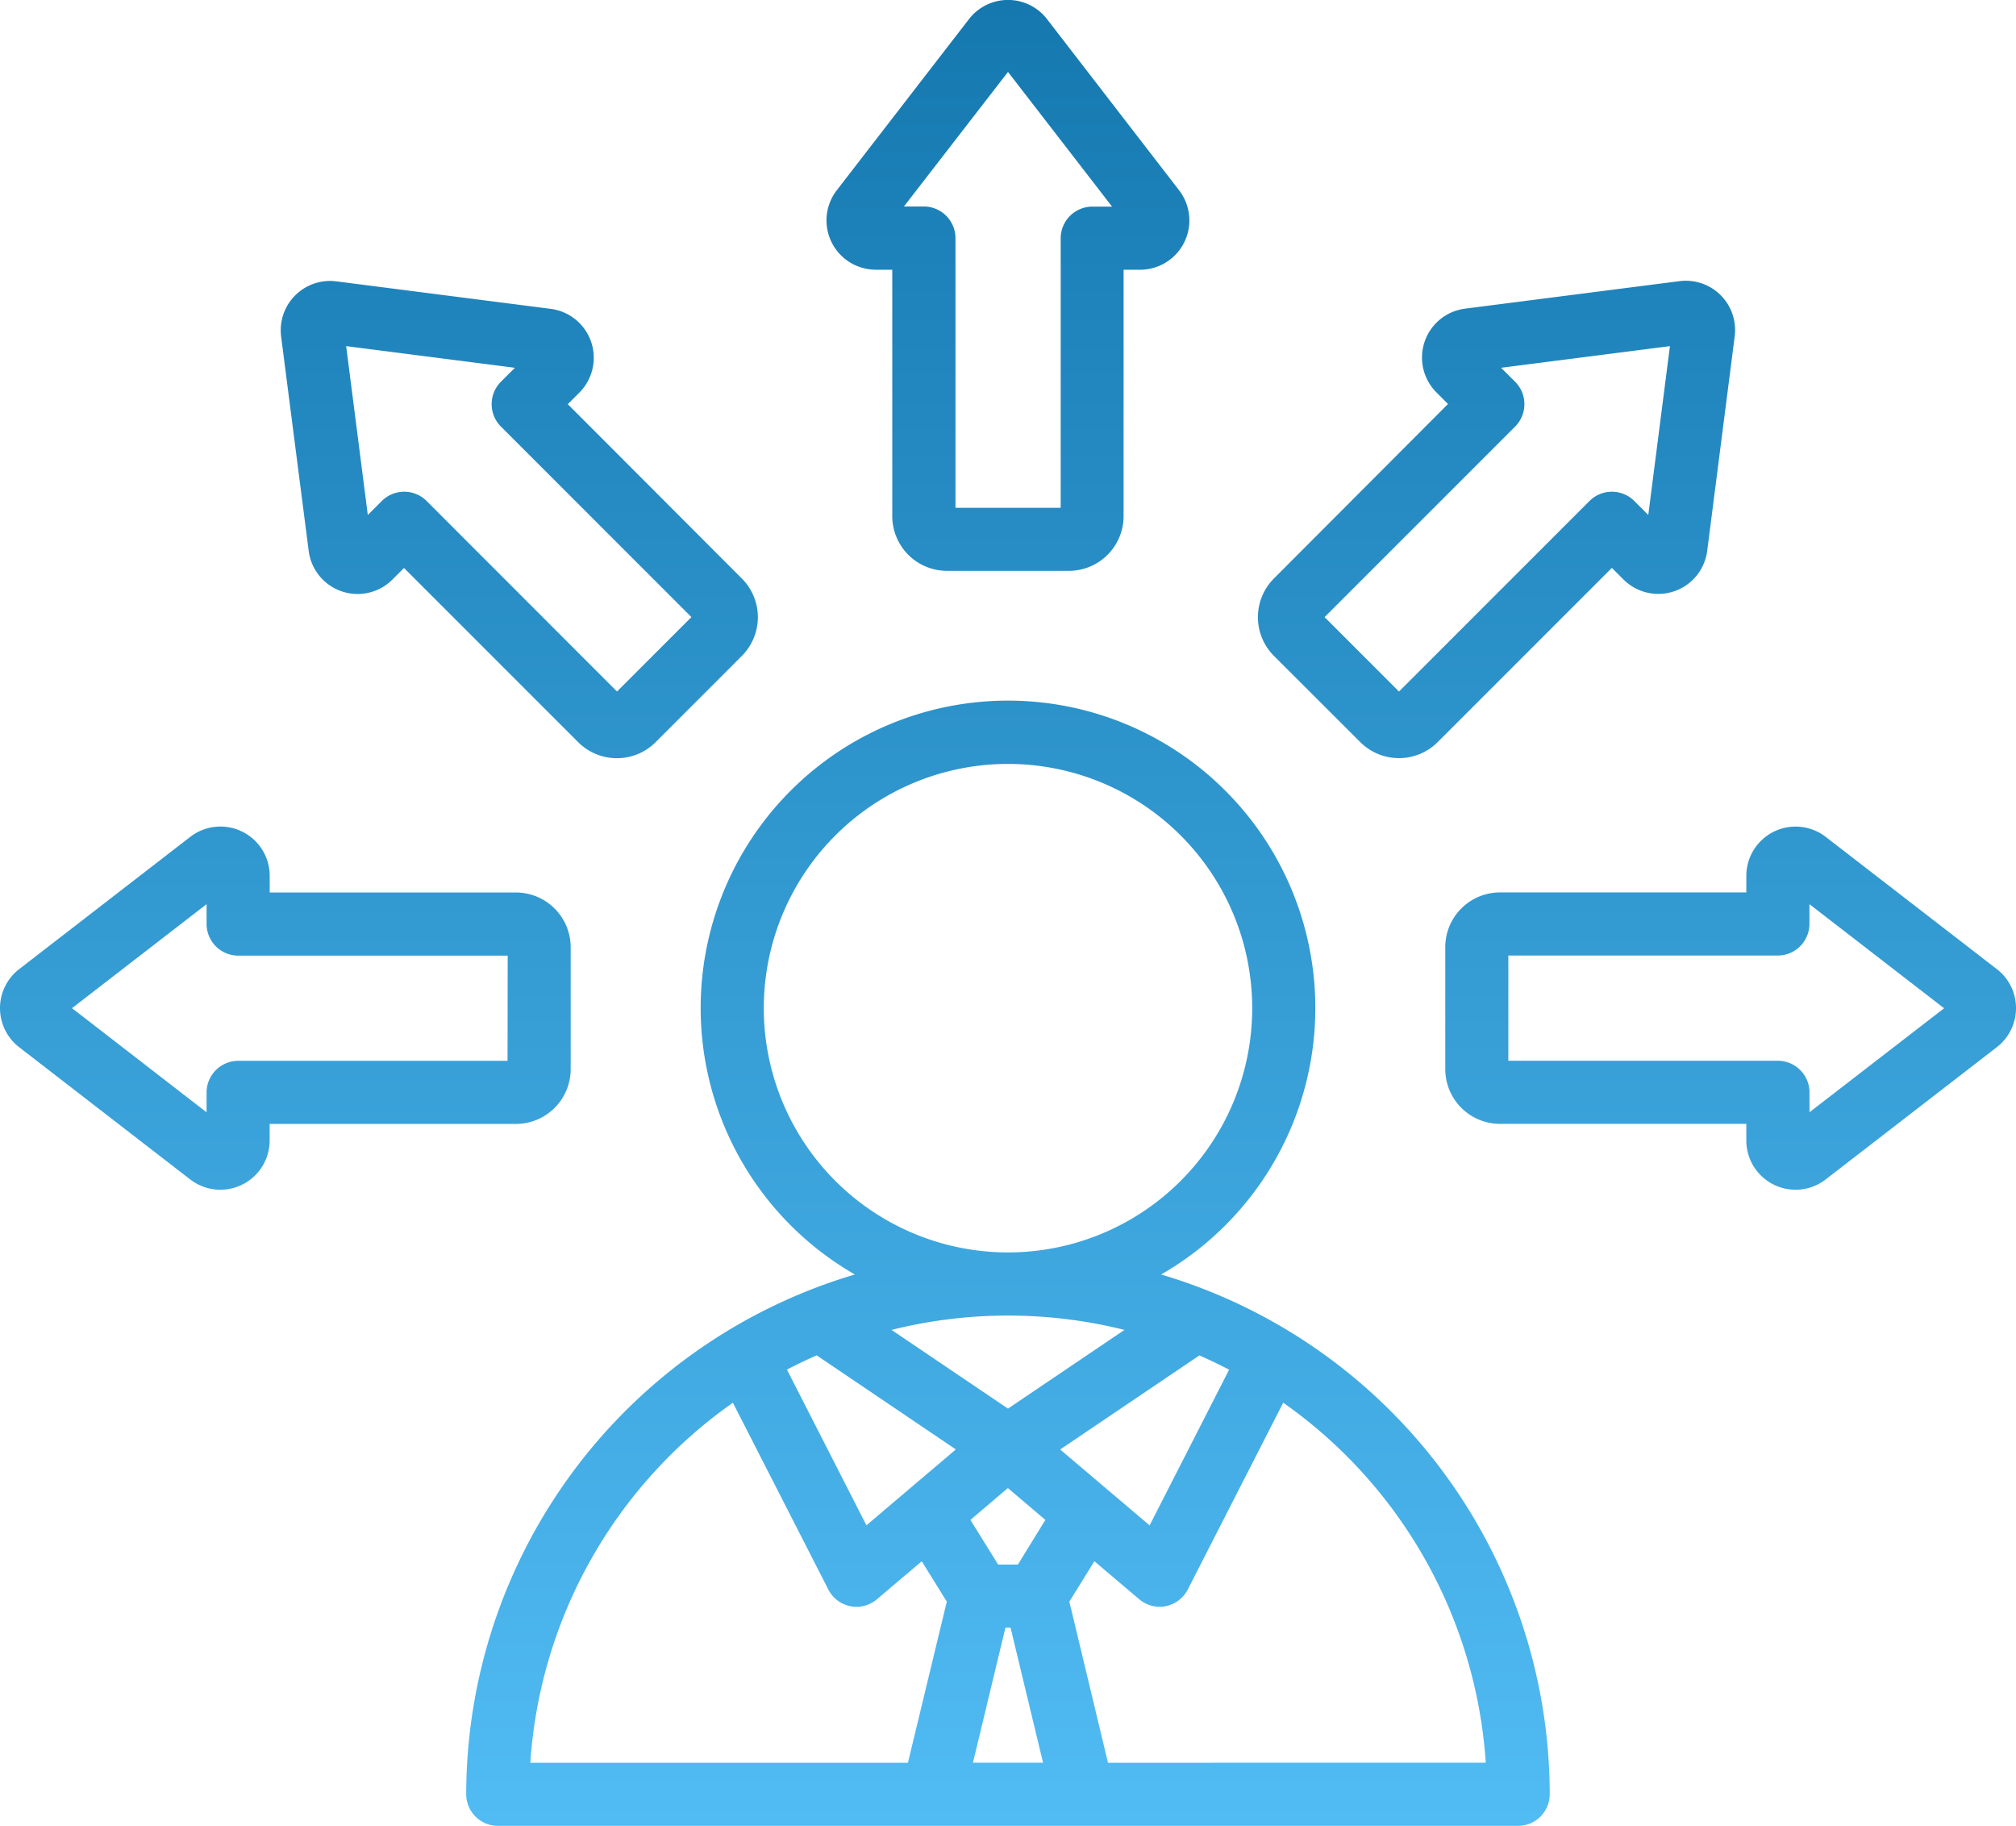 <svg xmlns="http://www.w3.org/2000/svg" xmlns:xlink="http://www.w3.org/1999/xlink" width="69.94" height="63.333" viewBox="0 0 69.94 63.333">
  <defs>
    <linearGradient id="linear-gradient" x1="0.5" x2="0.5" y2="1" gradientUnits="objectBoundingBox">
      <stop offset="0" stop-color="#1579b0"/>
      <stop offset="1" stop-color="#51bbf3"/>
    </linearGradient>
  </defs>
  <path id="choice_1_" data-name="choice (1)" d="M40.785,68.845a10.662,10.662,0,1,0-10.626,0,18.829,18.829,0,0,0-13.483,18.03,1.1,1.1,0,0,0,1.095,1.095h35.4a1.1,1.1,0,0,0,1.095-1.095A18.829,18.829,0,0,0,40.785,68.845Zm-10.224,8.7-2.758-5.4q.506-.265,1.032-.495l4.828,3.263Zm4.822,3.55h.178l1.127,4.684H34.256Zm.433-2.19h-.687l-.961-1.547,1.3-1.106,1.3,1.106Zm1.466-3.99,4.829-3.263q.526.23,1.032.495l-2.758,5.4ZM27,59.607a8.472,8.472,0,1,1,8.472,8.472A8.472,8.472,0,0,1,27,59.607ZM39.512,70.767l-4.04,2.73-4.04-2.73a16.651,16.651,0,0,1,8.08,0ZM25.928,73.293l3.312,6.481a1.095,1.095,0,0,0,1.684.337l1.556-1.319.869,1.4L32,85.781H18.9a16.607,16.607,0,0,1,7.027-12.487ZM38.941,85.781,37.6,80.191l.869-1.4,1.556,1.319a1.095,1.095,0,0,0,1.683-.337l3.312-6.481a16.608,16.608,0,0,1,7.027,12.487ZM30.885,33.994h.572v8.544a1.9,1.9,0,0,0,1.9,1.9h4.225a1.9,1.9,0,0,0,1.9-1.9V33.994h.572a1.711,1.711,0,0,0,1.353-2.757L36.826,25.3a1.711,1.711,0,0,0-2.708,0l-4.585,5.935a1.71,1.71,0,0,0,1.352,2.757Zm4.587-6.862,3.61,4.672h-.691A1.1,1.1,0,0,0,37.3,32.9V42.25h-3.65V32.9A1.1,1.1,0,0,0,32.552,31.8h-.691ZM11.211,43.746a1.71,1.71,0,0,0,2.907.992l.4-.4,6.041,6.041a1.9,1.9,0,0,0,2.69,0l2.987-2.988a1.9,1.9,0,0,0,0-2.69L20.2,38.657l.4-.4a1.711,1.711,0,0,0-.992-2.907l-7.439-.954a1.711,1.711,0,0,0-1.914,1.915Zm7.154-6.352-.488.488a1.1,1.1,0,0,0,0,1.548l6.612,6.612-2.581,2.581L15.3,42.012a1.1,1.1,0,0,0-1.549,0l-.489.488-.751-5.857ZM20.3,61.72V57.495a1.9,1.9,0,0,0-1.9-1.9H9.859v-.57A1.71,1.71,0,0,0,7.1,53.667L1.167,58.253a1.711,1.711,0,0,0,0,2.708L7.1,65.547a1.71,1.71,0,0,0,2.757-1.354v-.571H18.4A1.9,1.9,0,0,0,20.3,61.72Zm-2.19-.287H8.764a1.1,1.1,0,0,0-1.095,1.095v.691L3,59.607,7.669,56v.69a1.1,1.1,0,0,0,1.095,1.095h9.351ZM47.691,50.376a1.9,1.9,0,0,0,2.69,0l6.041-6.041.4.4a1.71,1.71,0,0,0,2.907-.992l.954-7.439a1.711,1.711,0,0,0-1.915-1.915l-7.439.954a1.71,1.71,0,0,0-.992,2.907l.4.4L44.7,44.7a1.9,1.9,0,0,0,0,2.69Zm5.377-10.945a1.1,1.1,0,0,0,0-1.549l-.489-.488,5.857-.751L57.685,42.5l-.488-.488a1.1,1.1,0,0,0-1.549,0l-6.612,6.612-2.581-2.581Zm16.71,18.822-5.935-4.586a1.71,1.71,0,0,0-2.757,1.354v.571H52.542a1.9,1.9,0,0,0-1.9,1.9V61.72a1.9,1.9,0,0,0,1.9,1.9h8.544v.57a1.708,1.708,0,0,0,2.757,1.355l5.935-4.586a1.711,1.711,0,0,0,0-2.707Zm-6.5,4.964v-.691a1.1,1.1,0,0,0-1.095-1.095H52.83v-3.65h9.351a1.1,1.1,0,0,0,1.095-1.095V56l4.672,3.61Z" transform="translate(-0.502 -24.637)" fill="url(#linear-gradient)"/>
</svg>
